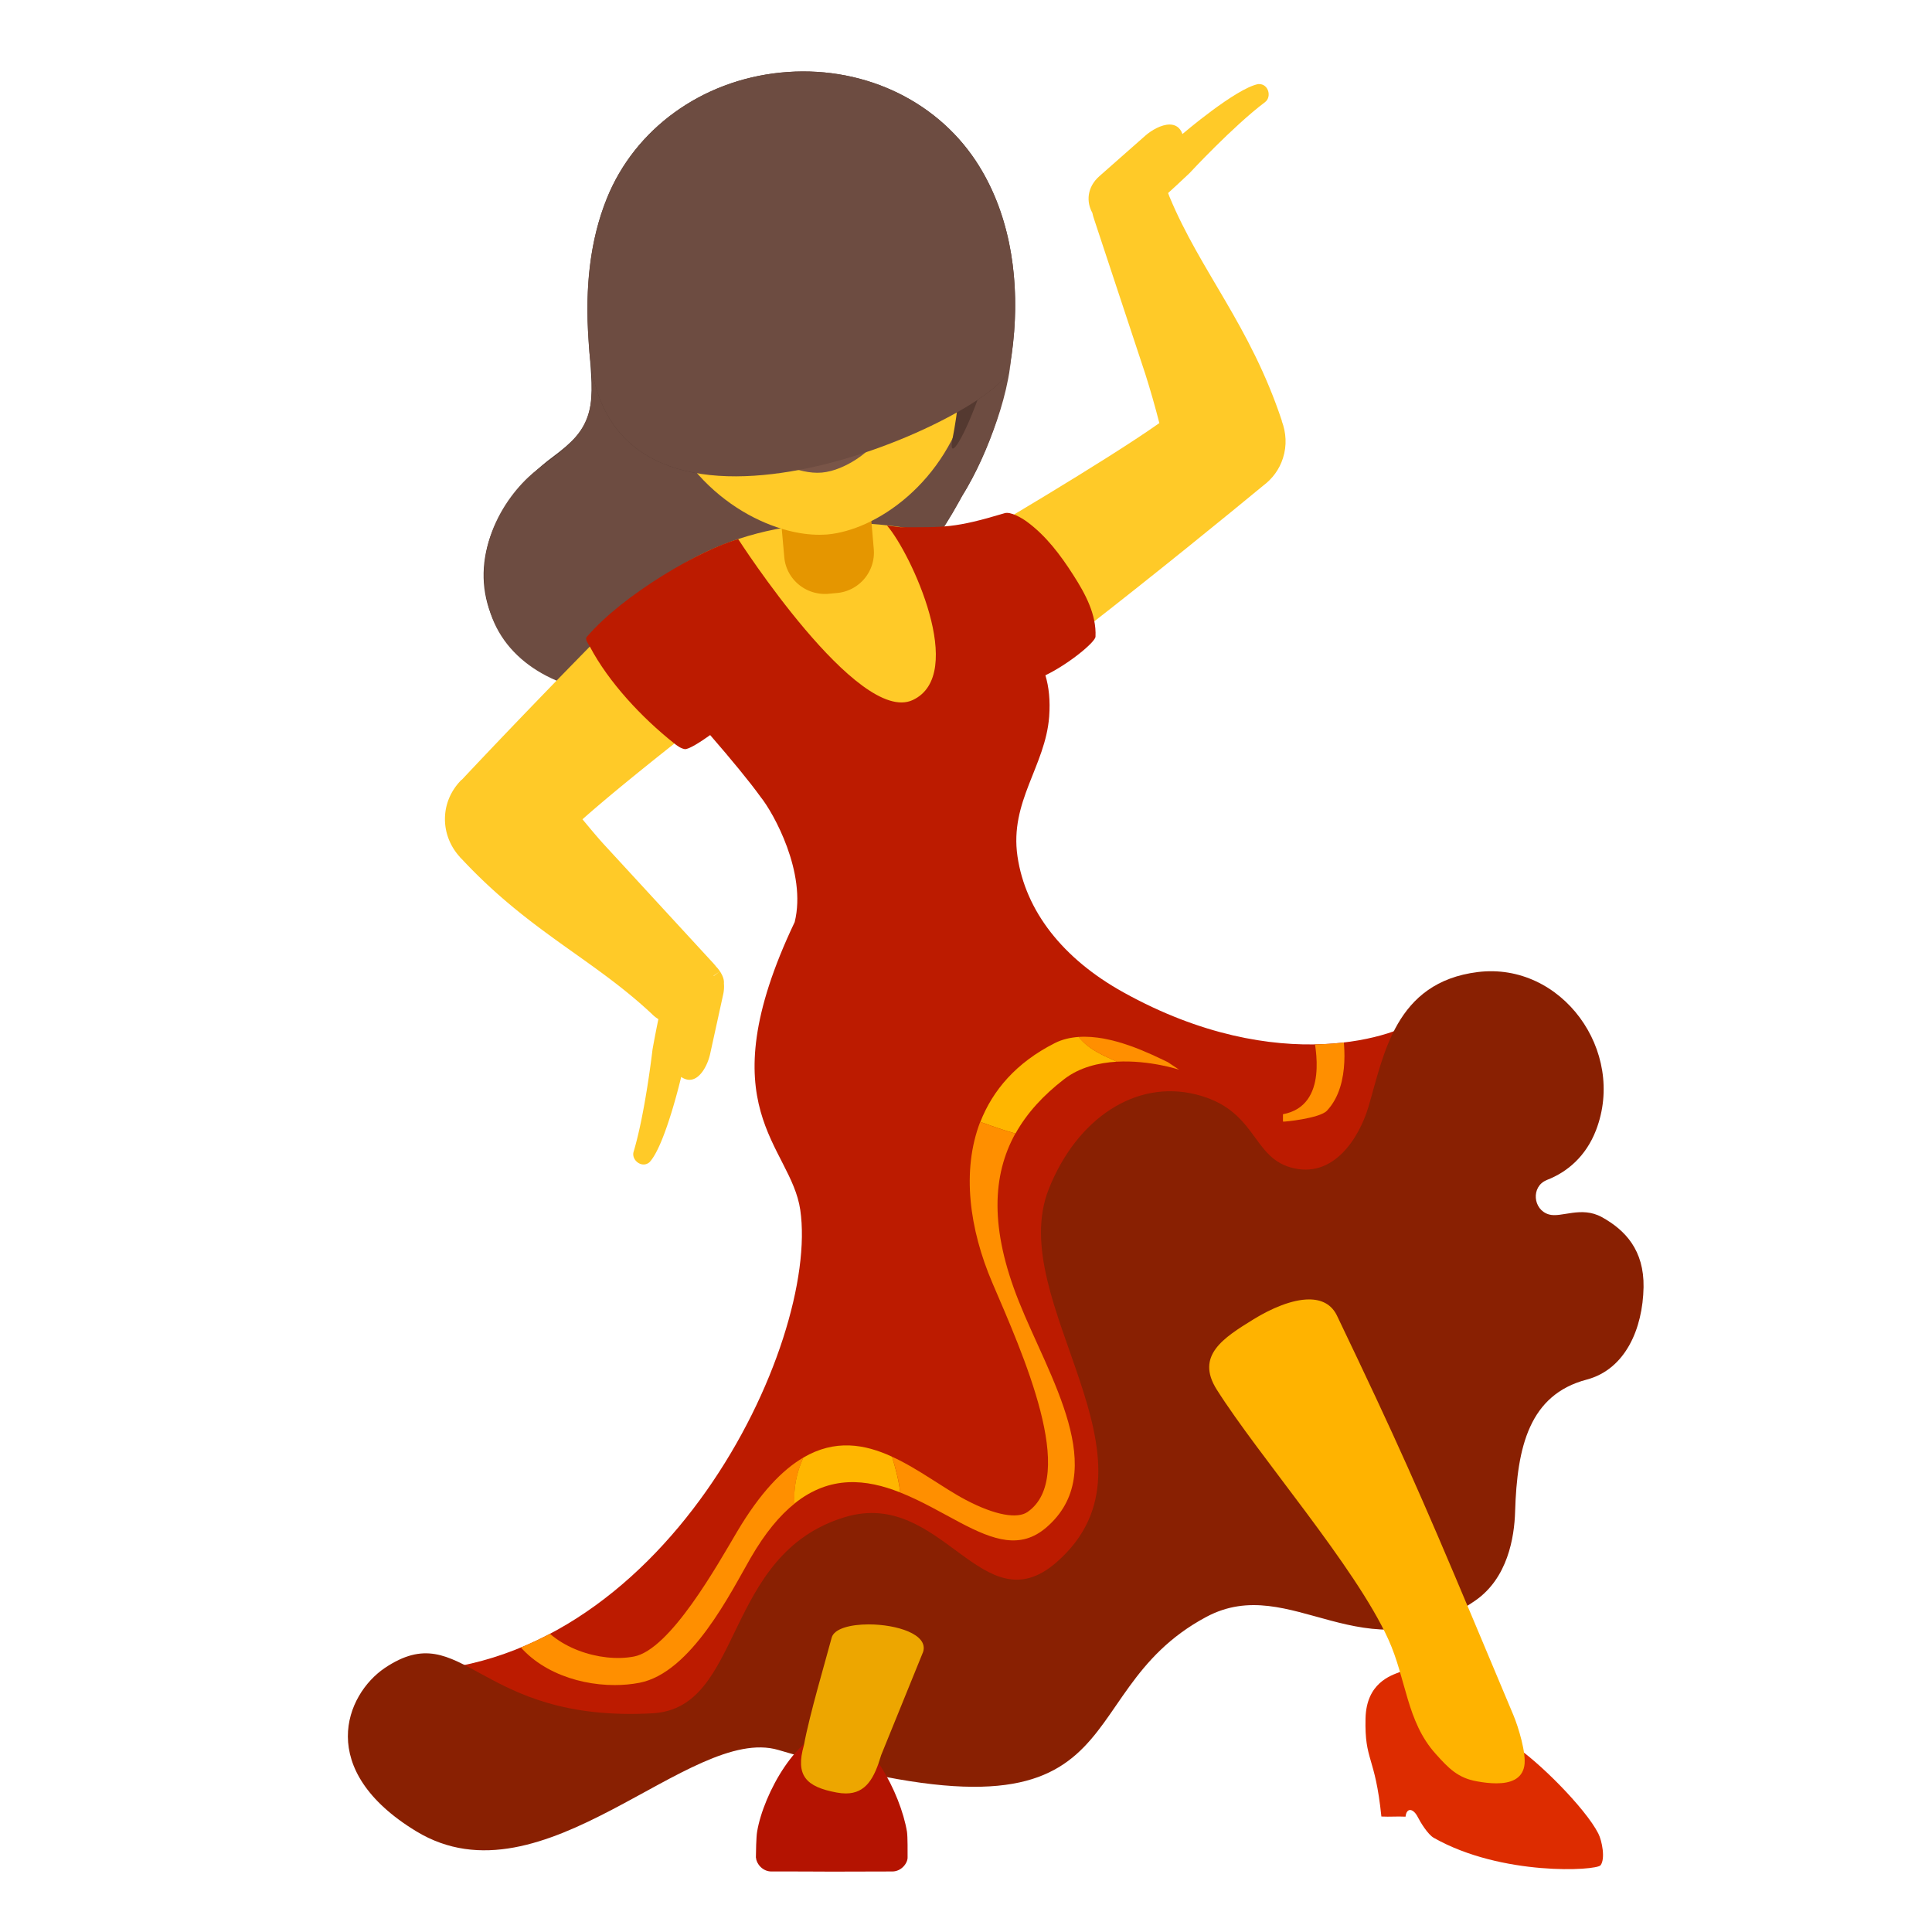 <svg xmlns="http://www.w3.org/2000/svg" xmlns:xlink="http://www.w3.org/1999/xlink" xml:space="preserve" id="Layer_1" x="0" y="0" version="1.1" viewBox="0 0 128 128"><g id="hairGroup"><path id="hair_1_" d="M64.65 10.66c-2.74-4.14-7.7-6.38-12.94-5.85s-9.65 3.73-11.51 8.34c-1.13 2.81-1.51 6.17-1.14 10.29.34 3.88.17 4.9-2.45 6.84-3.87 2.89-5.44 6.86-4.1 10.37 1.27 3.34 4.84 5.37 9.27 5.37q.645 0 1.32-.06c9.36-.82 16.22-5.08 20.4-12.66.11-.19.19-.34.25-.45 3.65-5.88 5.22-15.66.9-22.19" style="fill:#543930"/><path id="hairHighlights" d="M66.99 23.71c-.33 3.66-2.34 7.71-3.25 9.15-.06.11-.14.26-.25.45-4.18 7.58-11.04 11.84-20.4 12.66-.44.04-.88.06-1.31.06-4.44 0-8.14-1.98-9.27-5.37-1.54-4.62 1.39-8.31 3.18-9.62 2.75-2.01 3.85-2.98 3.46-6.89 2.24 14.84 27.2 3.32 27.74.23.04-.22.08-.45.1-.67" style="fill:#6d4c41"/></g><g id="body"><path id="chest" d="M68.44 33.74c-1.81 1.1-4.12 1.51-5.93 1.51-.61 0-1.17-.05-1.62-.13-1.83-.34-3.51-.48-5.05-.48-8.68 0-12.93 4.51-12.93 4.51l5.91 9.2c2.86.88 5.84 1.37 8.43 1.37 1.3 0 2.5-.12 3.55-.38 5.94-1.47 8.77-5.94 8.77-5.94z" style="fill:#ffca28"/><path id="arm" d="M84.92 27.89h.01c-2.11-6.35-5.38-9.88-7.45-14.86-.03-.09-.06-.15-.09-.24.42-.38.87-.8 1.42-1.32 0 0 2.87-3.1 5.01-4.71.44-.34.23-1.19-.4-1.19h-.06c-1.49.29-5.02 3.31-5.02 3.31-.16-.46-.49-.63-.85-.63-.55 0-1.2.38-1.6.73l-3.05 2.69c-.84.74-.87 1.72-.47 2.43.03.14.07.29.13.46l3.38 10.22c.34 1.07.65 2.16.93 3.25-3.65 2.58-12.08 7.51-12.08 7.51S67.09 43 67.92 43h.05c1.08 0 2.98-.62 3.82-1.28 4.7-3.65 9.63-7.67 11.93-9.57l-.01.01c.59-.45 1.05-1.05 1.29-1.81.27-.84.21-1.69-.08-2.46" style="fill:#ffca28"/><path id="arm_1_" d="M47.75 64.44c-.01-.03-.03-.05-.05-.08l-.41.3c-.01-.01-.01-.01-.01-.02l.42-.28c-.03-.05-.06-.09-.1-.14a1 1 0 0 0-.14-.16c-.06-.08-.11-.14-.19-.23l-7.29-7.92c-.48-.53-.93-1.08-1.39-1.63 3.55-3.15 10.36-8.34 10.36-8.34S45.72 39 44.87 39h-.02c-1.07 0-2.9.93-3.66 1.7-4.2 4.22-8.57 8.8-10.61 10.98l.01-.03c-.52.52-.9 1.17-1.05 1.95-.22 1.2.17 2.35.93 3.18h-.01l.11.11c.01.01.02.03.04.04 4.48 4.8 8.68 6.59 12.58 10.25.14.14.28.25.43.34-.12.58-.25 1.23-.39 2.02 0 0-.48 4.19-1.25 6.76-.13.42.25.85.66.85.14 0 .28-.05.4-.16 1.03-1.11 2.09-5.64 2.09-5.64.19.13.38.19.55.19.72 0 1.22-1.02 1.37-1.72l.87-3.97c.05-.25.06-.48.04-.69q.03-.33-.21-.72" style="fill:#ffca28"/><g id="dress"><path d="m94.05 67.05.02.39c.24-.21.24-.37-.02-.39" style="fill:#bc1b00"/><path d="M94.07 67.44c-1.27 1.15-9.31 4.05-19.65-1.7-4-2.22-6.48-5.38-7.01-9.01s1.85-5.97 2.1-9.25c.08-1.08-.02-1.98-.25-2.74 1.54-.74 3.31-2.2 3.32-2.56.07-1.47-.68-2.85-1.47-4.08-.85-1.33-1.81-2.61-3.08-3.54-.33-.24-1.07-.68-1.47-.56-3.34 1-3.97.93-6.89.93l-.9-.11c1.58 1.83 5.33 9.87 1.7 11.56S48.91 35.72 48.91 35.72c-2.46.68-7.59 3.63-10.03 6.47-.15.17.09.45.2.65 1.25 2.37 3.45 4.71 5.55 6.38.22.18.46.36.73.41.24.05 1.09-.5 1.69-.93 1.37 1.58 2.61 3.08 3.35 4.11.84 1.04 3.06 5.01 2.25 8.28-5.88 12.36-.26 14.76.37 19.07 1.29 8.85-9.04 30.6-26.54 30.6l8.25 4.75 15.67-1.03 8.66-7.45 11.9-1.78 4.2-8.61L79.33 85 94.5 75z" style="fill:#bc1b00"/><defs><path id="SVGID_3_" d="M94.05 67.05c1.67.16-7.35 5.52-19.63-1.31-4-2.22-6.48-5.38-7.01-9.01s1.85-5.97 2.1-9.25c.41-5.28-3.55-6.24-5.53-8.54-1.98-2.29-4.36-4.58-4.36-4.58h-1.19c1.58 1.83 5.67 10.31 2.04 12.01S48.74 35.46 48.74 35.46l-1.44.42c-3.58 1.21-7.17 4.54-7.12 4.9.06.41 7.8 8.67 10.22 12.03.84 1.04 3.06 5.01 2.25 8.28-5.88 12.36-.26 14.76.37 19.07 1.29 8.85-9.04 30.6-26.54 30.6l8.25 4.75 15.67-1.03 8.66-7.45 11.9-1.78 4.2-8.61L79.33 85 94.5 75z"/></defs><clipPath id="SVGID_4_"><use xlink:href="#SVGID_3_" style="overflow:visible"/></clipPath><g style="clip-path:url(#SVGID_4_)"><path d="M53.22 96.57c-1.4.82-2.87 2.35-4.38 4.9-1.31 2.21-4.43 7.82-6.84 8.28-2.25.43-5.39-.61-6.52-2.67l-.48-.87-1.75.96.48.88c1.35 2.47 4.32 3.59 6.99 3.59.57 0 1.12-.05 1.64-.15 3.44-.66 6.07-6.02 7.37-8.27.96-1.66 1.93-2.82 2.92-3.61-.09-.97.12-2.02.57-3.04M73.99 70.34c2.17-.12 4.13.53 4.13.53l-.75-.5c-1.17-.56-3.69-1.83-5.92-1.67.74.9 1.72 1.24 2.54 1.64M65.75 85c2.01 4.69 5.68 12.84 2.33 15.17-.67.47-2.14.23-4.08-.79-1.49-.78-3.13-2.06-4.9-2.87.24.79.46 1.59.54 2.37 1.41.56 2.75 1.35 3.98 2 2.22 1.17 4 1.78 5.7.32 4.3-3.69.18-9.96-1.82-14.98-1.93-4.83-1.76-8.36-.23-11.12-.82-.23-1.59-.51-2.33-.77-1.24 3.23-.72 7.1.81 10.67" style="fill:#ff8f00"/><path d="M70.5 71.5c1.02-.79 2.29-1.09 3.49-1.16-.83-.4-1.8-.74-2.53-1.64-.55.04-1.09.16-1.58.41-2.55 1.29-4.11 3.12-4.93 5.22.73.26 1.51.54 2.33.77.76-1.37 1.86-2.55 3.22-3.6M53.22 96.57c-.46 1.02-.66 2.08-.58 3.04 2.36-1.89 4.76-1.62 7-.73-.09-.78-.3-1.58-.54-2.37-1.82-.84-3.78-1.17-5.88.06" style="fill:#ffb600"/></g><defs><path id="SVGID_5_" d="M94.05 67.05c1.67.16-7.35 5.52-19.63-1.31-4-2.22-6.48-5.38-7.01-9.01s1.85-5.97 2.1-9.25c.41-5.28-3.55-6.24-5.53-8.54-1.98-2.29-4.36-4.58-4.36-4.58h-1.19c1.58 1.83 5.67 10.31 2.04 12.01S48.74 35.46 48.74 35.46l-1.44.42c-3.58 1.21-7.17 4.54-7.12 4.9.06.41 7.8 8.67 10.22 12.03.84 1.04 3.06 5.01 2.25 8.28-5.88 12.36-.26 14.76.37 19.07 1.29 8.85-9.04 30.6-26.54 30.6l8.25 4.75 15.67-1.03 8.66-7.45 11.9-1.78 4.2-8.61L79.33 85 94.5 75z"/></defs><clipPath id="SVGID_6_"><use xlink:href="#SVGID_5_" style="overflow:visible"/></clipPath><g style="clip-path:url(#SVGID_6_)"><path d="M85 74.31v-.49c3.07-.57 2.12-4.61 2.01-5.28l1.91-.34c.06.37.66 3.62-1.01 5.39-.48.51-2.91.75-2.91.72" style="fill:#ff8f00"/></g><path d="M97.91 64.4c5.55-.68 9.85 5.23 7.83 10.48-.67 1.73-1.9 2.77-3.24 3.29-.01.01-.03.01-.04.02-1.03.42-.91 1.96.16 2.27.81.24 2.14-.58 3.51.18 1.56.86 2.8 2.2 2.76 4.64-.05 2.76-1.21 5.44-3.76 6.12-3.81 1-4.62 4.45-4.75 8.74-.05 1.72-.49 4.42-2.65 5.91-7.39 5.11-12.17-1.95-17.82 1.08-9.77 5.23-3.73 16.1-28.34 8.81-5.86-1.73-15.57 10.5-23.99 5.39-6.7-4.07-4.69-9.06-2.09-10.82 5.22-3.51 6.08 3.65 17.75 3 6.06-.34 4.6-10.55 12.75-13 6.43-1.93 9.08 7.28 14 3 7.75-6.75-3.5-17.25-.5-24.75 1.86-4.66 5.75-7.25 9.75-6.25s3.67 4.08 6.25 4.83c2.83.83 4.56-1.95 5.17-4 1.02-3.43 1.75-8.26 7.25-8.94" style="fill:#892002"/></g><path id="shoe_x5F_left" d="M100.23 115.59c1.62 1.02 4.79 4.18 5.66 5.88.25.49.48 1.68.15 2.11-.28.36-6.55.73-11.05-1.82-.39-.22-.89-1.04-1.05-1.36-.3-.6-.75-.67-.82-.04-.59-.03-1.01.02-1.6-.01-.42-4.09-1.12-3.64-1.05-6.51.06-2.33 1.66-2.83 2.29-3.07.1-.04 5.08 3.06 7.47 4.82" style="fill:#dd2c00"/><path id="leg" d="M100.27 113.64c-.88-2.1-1.77-4.21-2.65-6.31-3.5-8.34-5.11-11.96-9.02-20.12-.37-.81-1.06-1.12-1.87-1.12-1.14 0-2.53.61-3.67 1.31-2.03 1.25-3.86 2.42-2.45 4.66 2.83 4.47 9.18 11.73 11.37 16.55 1.2 2.64 1.2 5.43 3.13 7.58.86.96 1.48 1.61 2.75 1.83.43.08.87.13 1.28.13.92 0 1.69-.27 1.85-1.15.15-.81-.4-2.6-.72-3.36" style="fill:#ffb300"/><path id="shoe_x5F_right" d="M60.09 121.36c-.42-2.54-2.56-6.71-4.87-6.71s-4.64 4.17-5.06 6.71c-.06.34-.08 1.44-.08 1.71 0 .01.01.02.01.02.02.38.43.9 1.01.9 1.4 0 2.71 0 4.01.01 1.3 0 2.61-.01 4.01-.01.61 0 1.03-.57 1.01-.95v-.01c0-.26.01-1.34-.04-1.67" style="fill:#b41301"/></g><path id="tone" d="M57.55 107.62c-1.21 0-2.29.28-2.45.88-.37 1.41-1.47 5.1-1.84 7.13-.57 2 .13 2.75 2.17 3.13.22.04.42.06.61.06 1.33 0 1.89-1.01 2.34-2.54l2.78-6.84c.36-1.17-1.77-1.82-3.61-1.82" style="fill:#eda600"/><g id="face"><path id="neck" d="m57.61 33.13-5.94.52.29 3.26c.12 1.39 1.3 2.44 2.69 2.44.08 0 .16 0 .24-.01l.54-.05a2.69 2.69 0 0 0 2.46-2.91z" style="fill:#e59600"/><path id="head" d="M64.5 21.29c-.74-8.35-5.72-12.14-11-12.14-.32 0-.65.01-.98.04-5.62.49-10.46 5.13-9.68 13.99.62 7.13 5.41 10.95 9.37 11.97.73.19 1.43.28 2.07.28.18 0 .36-.01.54-.02.78-.07 1.65-.31 2.54-.71 3.72-1.69 7.76-6.29 7.14-13.41" style="fill:#ffca28"/><path id="nose" d="M52.77 26.3c.03-.02.07-.03.1-.04l2.28-.2c.04 0 .07.01.11.02.21.07.35.27.27.51s-.48.92-1.39 1c-.92.08-1.43-.52-1.54-.74-.13-.22-.03-.45.17-.55" style="fill:#e59600"/><g id="eyes"><ellipse cx="59.06" cy="22.73" rx="1.6" ry="1.65" style="fill:#404040" transform="rotate(-4.997 59.065 22.722)"/><ellipse cx="48.44" cy="23.66" rx="1.6" ry="1.65" style="fill:#404040" transform="rotate(-4.997 48.444 23.654)"/></g><path d="M56.44 19.98c.27-.43.92-1.07 2.28-1.19s2.11.4 2.45.78c.15.17.13.37.05.51-.08.12-.32.25-.61.18s-.86-.31-1.78-.23c-.92.09-1.44.42-1.72.54-.27.12-.54.04-.63-.07a.43.43 0 0 1-.04-.52M45.82 20.91c.27-.43.92-1.07 2.28-1.19s2.11.4 2.45.78c.15.17.13.37.05.51-.08.12-.32.25-.61.18s-.86-.31-1.78-.23c-.92.09-1.44.42-1.72.54-.27.12-.54.04-.63-.07-.1-.13-.16-.34-.04-.52" style="fill:#6d4c41" id="eyebrows"/><path id="mouth" d="M51.53 29.07c1.08.52 4.45.23 5.43-.47.56-.4 1.21.08 1.01.64-.19.55-1.93 1.93-3.52 2.07s-3.51-.93-3.8-1.43c-.29-.52.26-1.11.88-.81" style="fill:#795548"/></g><g id="hairGroup_1_"><path id="hair" d="M40.57 27.54c.47-5.01-.18-6.73-.04-8.56.12-1.55.62-11.75 11.72-12.72C64.94 5.15 65.67 16.8 65.67 16.8l.31 4.15s-.09 2.48-1.19 5.48c-1.11 3.01-1.98 4.13-1.68 2.62.33-1.67.62-3.95.43-6.12-.08-.95-.09-4.51-2.12-4.78-7.45-1-11.92-4.52-11.92-4.52-.87 2.44-4.03 5.03-5.16 6-.93.8-.53 3.73-.4 4.98l.95 5.69c-1.26-.66-3.57-1.5-4.32-2.76" style="fill:#543930"/><path id="hairHighlights_1_" d="M67 23.66c0 .02 0 .03-.01.05-.02.22-.06.45-.1.67-.54 3.09-25.5 14.61-27.74-.23-.04-.23-.07-.47-.09-.71-.01-.09-.02-.18-.02-.26-.02-.17-.03-.33-.03-.49-.3-3.77.13-6.9 1.2-9.54 1.85-4.61 6.26-7.81 11.5-8.34s10.19 1.71 12.94 5.85c2.46 3.72 3.01 8.49 2.35 13" style="fill:#6d4c41"/></g></svg>
